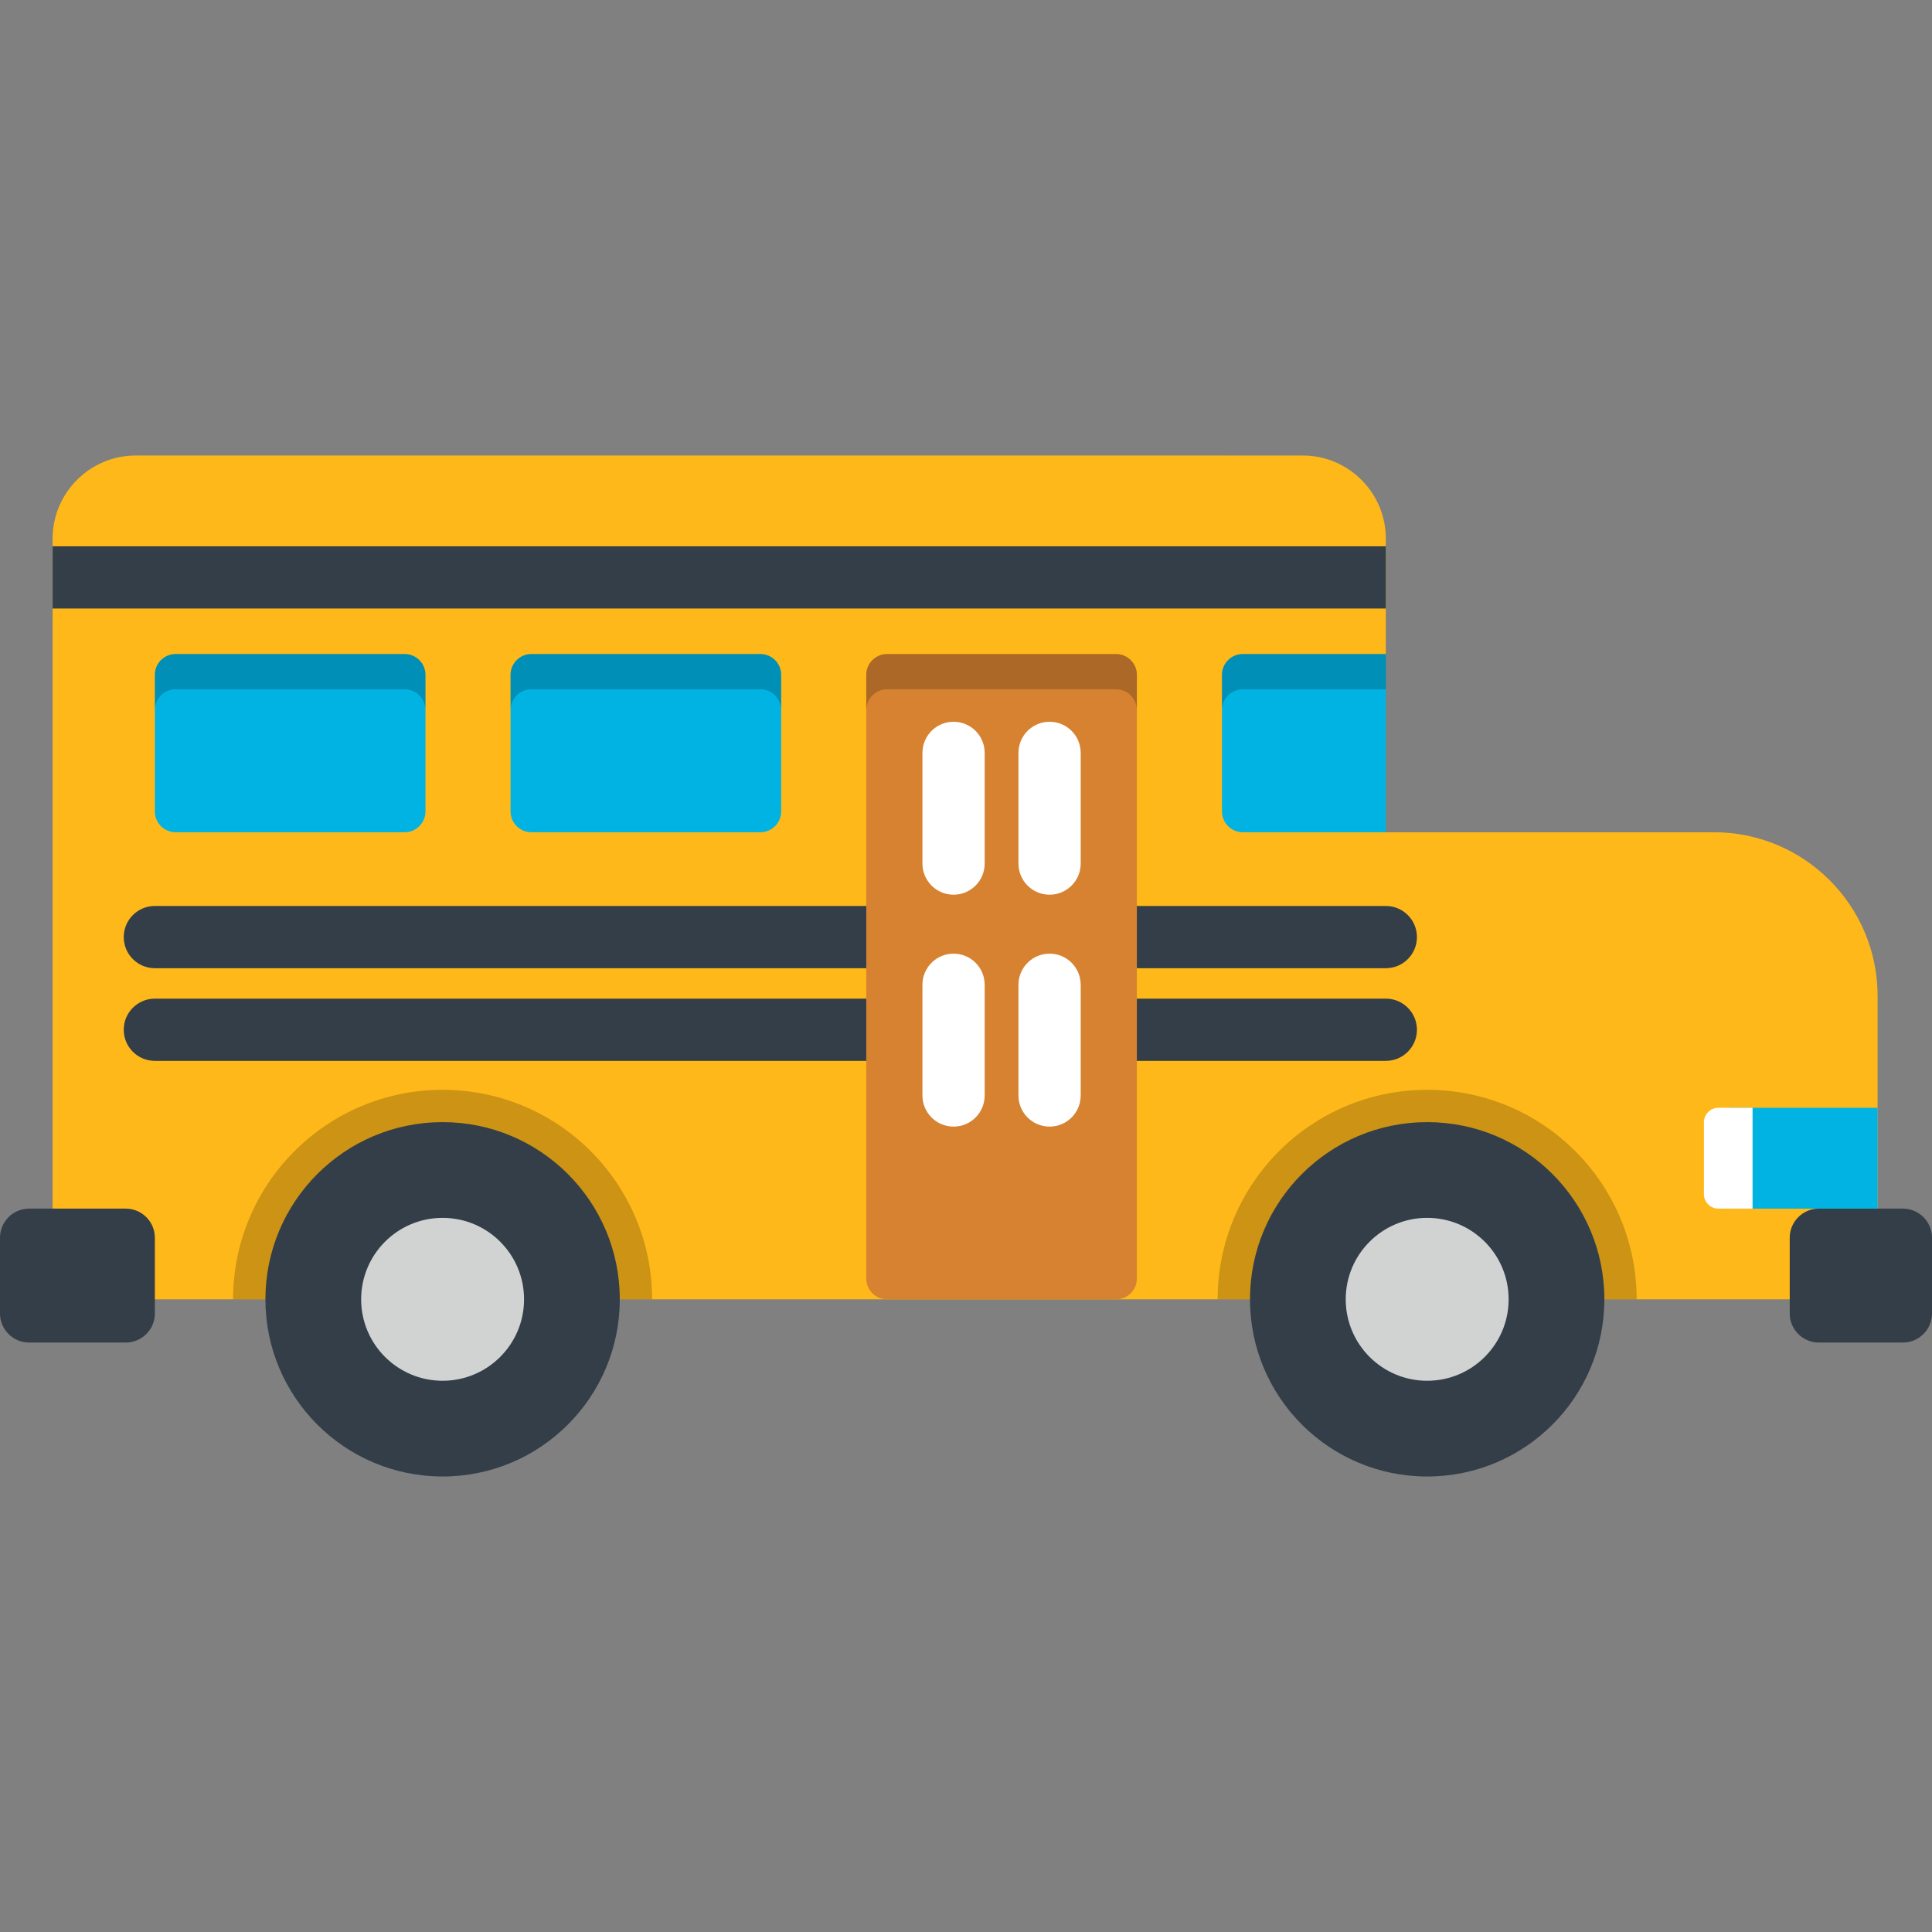 <?xml version="1.0" encoding="iso-8859-1"?>
<!-- Generator: Adobe Illustrator 19.0.0, SVG Export Plug-In . SVG Version: 6.00 Build 0)  -->
<svg version="1.1" id="Layer_1" xmlns="http://www.w3.org/2000/svg" xmlns:xlink="http://www.w3.org/1999/xlink" x="0px" y="0px"
	 viewBox="0 0 512 512" style="enable-background:new 0 0 512 512;" xml:space="preserve">
<rect x="0" y="0" width="512" height="512" fill="#808080" stroke="none"/>
<path style="fill:#FFB819;" d="M454.184,220.551h-86.927l0,0l-17.25-21.031l17.25-26.194v-30.621c0-12.094-9.895-21.99-21.99-21.99
	H35.936c-12.094,0-21.99,9.895-21.99,21.99v179.64c0,12.094,9.895,21.99,21.99,21.99h461.646V263.95
	C497.582,239.981,478.152,220.551,454.184,220.551z"/>
<g>
	<rect x="13.946" y="144.772" style="fill:#333E48;" width="353.312" height="16.492"/>
	<path style="fill:#333E48;" d="M367.257,256.584H41.038c-4.555,0-8.246-3.692-8.246-8.246s3.691-8.246,8.246-8.246h326.219
		c4.555,0,8.246,3.692,8.246,8.246S371.812,256.584,367.257,256.584z"/>
	<path style="fill:#333E48;" d="M367.257,281.143H41.038c-4.555,0-8.246-3.692-8.246-8.246c0-4.554,3.691-8.246,8.246-8.246h326.219
		c4.555,0,8.246,3.692,8.246,8.246C375.503,277.451,371.812,281.143,367.257,281.143z"/>
	<path style="fill:#333E48;" d="M41.038,348.091c0,4.233-3.463,7.696-7.696,7.696H7.696c-4.233,0-7.696-3.463-7.696-7.696v-20.095
		c0-4.233,3.463-7.696,7.696-7.696h25.645c4.233,0,7.696,3.463,7.696,7.696C41.038,327.996,41.038,348.091,41.038,348.091z"/>
	<path style="fill:#333E48;" d="M512,348.091c0,4.233-3.463,7.696-7.696,7.696h-22.314c-4.233,0-7.696-3.463-7.696-7.696v-20.095
		c0-4.233,3.463-7.696,7.696-7.696h22.314c4.233,0,7.696,3.463,7.696,7.696V348.091z"/>
</g>
<path style="opacity:0.2;enable-background:new    ;" d="M433.731,344.334c0-30.664-24.854-55.52-55.519-55.52
	c-30.664,0-55.519,24.856-55.519,55.52H433.731z"/>
<circle style="fill:#333E48;" cx="378.216" cy="344.331" r="46.955"/>
<circle style="fill:#D1D3D3;" cx="378.216" cy="344.331" r="21.586"/>
<path style="opacity:0.2;enable-background:new    ;" d="M172.811,344.334c0-30.664-24.854-55.52-55.519-55.52
	c-30.664,0-55.519,24.856-55.519,55.52H172.811z"/>
<circle style="fill:#333E48;" cx="117.294" cy="344.331" r="46.954"/>
<circle style="fill:#D1D3D3;" cx="117.294" cy="344.331" r="21.586"/>
<g>
	<path style="fill:#00B3E3;" d="M112.751,215.053c0,3.024-2.474,5.497-5.497,5.497H46.535c-3.024,0-5.497-2.474-5.497-5.497v-36.232
		c0-3.024,2.474-5.497,5.497-5.497h60.719c3.024,0,5.497,2.474,5.497,5.497C112.751,178.821,112.751,215.053,112.751,215.053z"/>
	<path style="fill:#00B3E3;" d="M207.016,215.053c0,3.024-2.474,5.497-5.497,5.497h-60.72c-3.024,0-5.497-2.474-5.497-5.497v-36.232
		c0-3.024,2.474-5.497,5.497-5.497h60.72c3.024,0,5.497,2.474,5.497,5.497L207.016,215.053L207.016,215.053z"/>
</g>
<path style="opacity:0.2;enable-background:new    ;" d="M201.519,173.325h-60.72c-3.024,0-5.497,2.474-5.497,5.497v9.346
	c0-3.024,2.474-5.497,5.497-5.497h60.72c3.024,0,5.497,2.474,5.497,5.497v-9.346C207.016,175.799,204.542,173.325,201.519,173.325z"
	/>
<path style="fill:#D68231;" d="M301.284,338.837c0,3.024-2.474,5.497-5.497,5.497h-60.722c-3.024,0-5.497-2.474-5.497-5.497V178.823
	c0-3.024,2.474-5.497,5.497-5.497h60.722c3.024,0,5.497,2.474,5.497,5.497V338.837z"/>
<path style="opacity:0.2;enable-background:new    ;" d="M295.786,173.325h-60.722c-3.024,0-5.497,2.474-5.497,5.497v9.346
	c0-3.024,2.474-5.497,5.497-5.497h60.722c3.024,0,5.497,2.474,5.497,5.497v-9.346C301.284,175.799,298.81,173.325,295.786,173.325z"
	/>
<path style="fill:#00B3E3;" d="M367.257,220.551h-37.925c-3.024,0-5.497-2.474-5.497-5.497v-36.232c0-3.024,2.474-5.497,5.497-5.497
	h37.925V220.551z"/>
<path style="opacity:0.2;enable-background:new    ;" d="M107.254,173.325H46.535c-3.024,0-5.497,2.474-5.497,5.497v9.346
	c0-3.024,2.474-5.497,5.497-5.497h60.719c3.024,0,5.497,2.474,5.497,5.497v-9.346C112.751,175.799,110.277,173.325,107.254,173.325z
	"/>
<path style="opacity:0.2;enable-background:new    ;" d="M329.332,173.325c-3.024,0-5.497,2.474-5.497,5.497v9.346
	c0-3.024,2.474-5.497,5.497-5.497h37.925v-9.346H329.332z"/>
<g>
	<path style="fill:#FFFFFF;" d="M252.702,298.562c-4.555,0-8.246-3.692-8.246-8.246v-29.341c0-4.554,3.691-8.246,8.246-8.246
		c4.555,0,8.246,3.692,8.246,8.246v29.341C260.948,294.871,257.257,298.562,252.702,298.562z"/>
	<path style="fill:#FFFFFF;" d="M278.149,298.562c-4.555,0-8.246-3.692-8.246-8.246v-29.341c0-4.554,3.691-8.246,8.246-8.246
		c4.555,0,8.246,3.692,8.246,8.246v29.341C286.396,294.871,282.703,298.562,278.149,298.562z"/>
	<path style="fill:#FFFFFF;" d="M252.702,237.106c-4.555,0-8.246-3.692-8.246-8.246v-29.341c0-4.554,3.691-8.246,8.246-8.246
		c4.555,0,8.246,3.692,8.246,8.246v29.341C260.948,233.415,257.257,237.106,252.702,237.106z"/>
	<path style="fill:#FFFFFF;" d="M278.149,237.106c-4.555,0-8.246-3.692-8.246-8.246v-29.341c0-4.554,3.691-8.246,8.246-8.246
		c4.555,0,8.246,3.692,8.246,8.246v29.341C286.396,233.415,282.703,237.106,278.149,237.106z"/>
</g>
<rect x="458.215" y="293.578" style="fill:#00B3E3;" width="39.367" height="26.722"/>
<path style="fill:#FFFFFF;" d="M464.448,320.299h-9.055c-2.11,0-3.836-1.725-3.836-3.835v-19.051c0-2.11,1.726-3.835,3.836-3.835
	h9.055V320.299z"/>
<g>
</g>
<g>
</g>
<g>
</g>
<g>
</g>
<g>
</g>
<g>
</g>
<g>
</g>
<g>
</g>
<g>
</g>
<g>
</g>
<g>
</g>
<g>
</g>
<g>
</g>
<g>
</g>
<g>
</g>
</svg>
